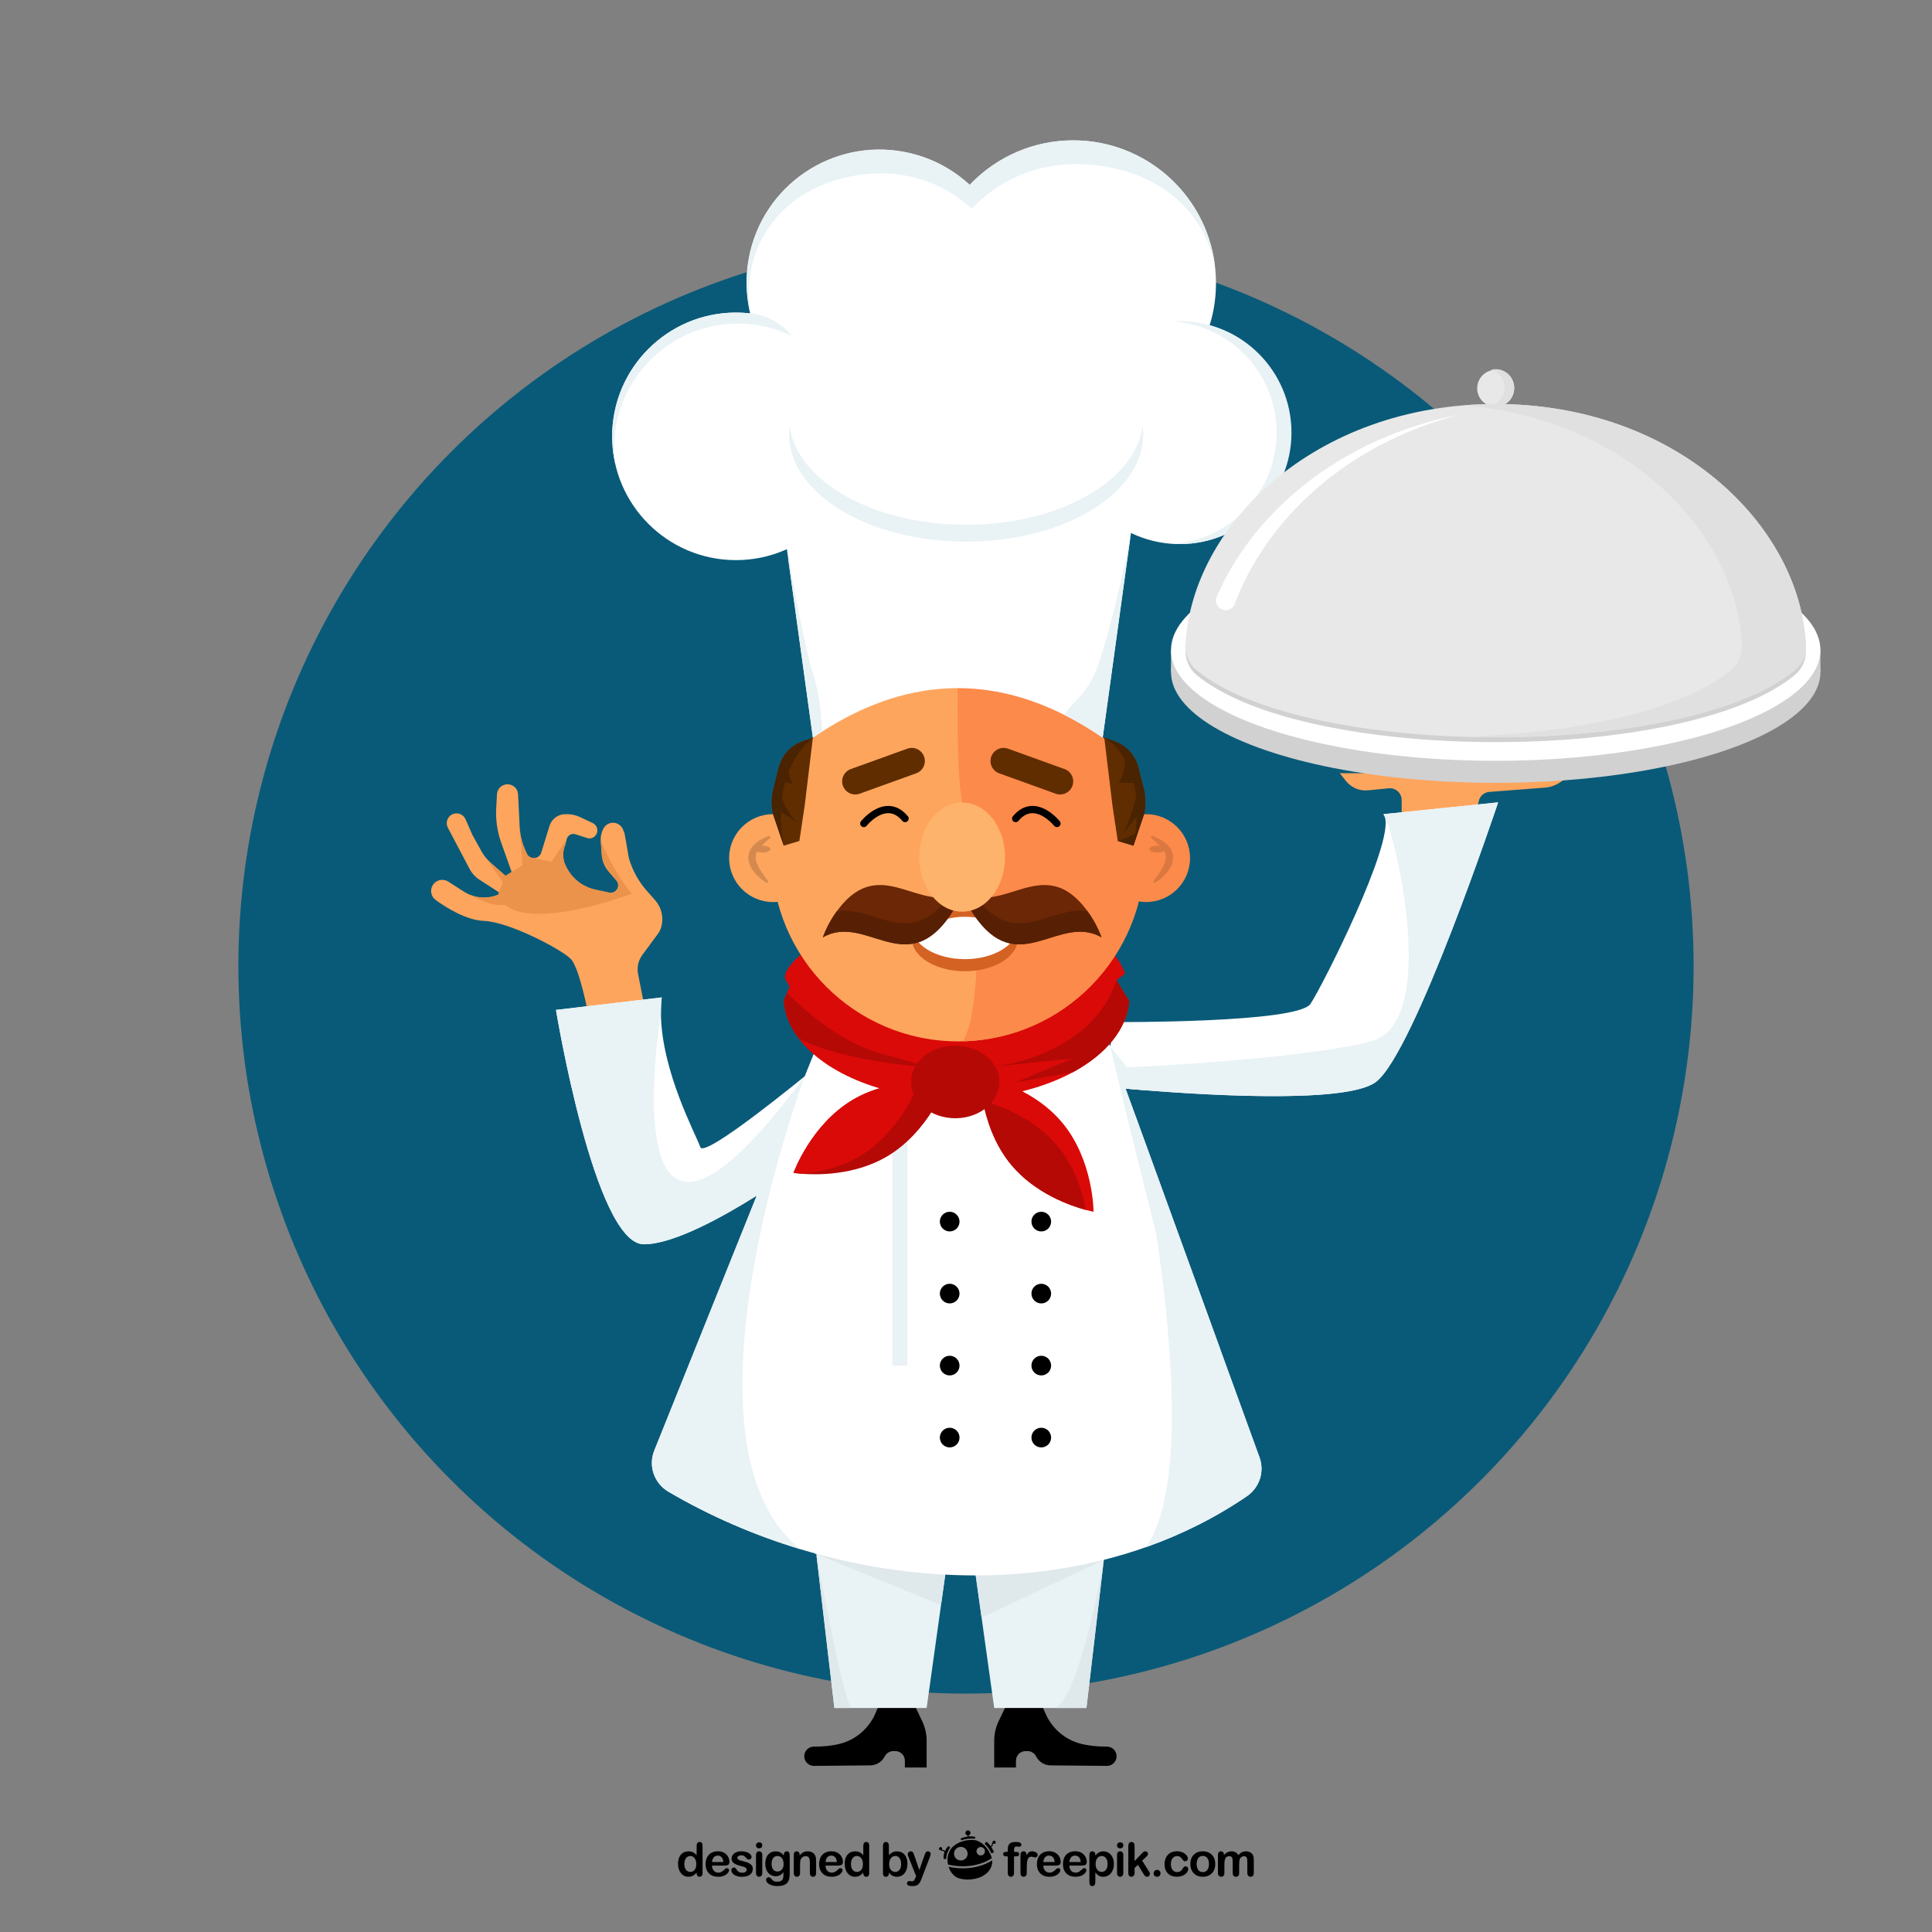 <?xml version="1.0" encoding="utf-8"?>
<!-- Generator: Adobe Illustrator 27.5.0, SVG Export Plug-In . SVG Version: 6.00 Build 0)  -->
<svg version="1.1" xmlns="http://www.w3.org/2000/svg" xmlns:xlink="http://www.w3.org/1999/xlink" x="0px" y="0px"
	 viewBox="0 0 800 800" style="enable-background:new 0 0 800 800;" xml:space="preserve">
<rect x="0" y="0" width="800" height="800" fill="#808080" stroke="none"/>
<g id="Background">
	<g>
		<g>
			<path d="M288.462,775.651v-0.258c-0.349,0.398-0.692,0.725-1.031,0.973c-0.338,0.252-0.706,0.441-1.102,0.57
				c-0.396,0.133-0.827,0.195-1.296,0.195c-0.621,0-1.196-0.131-1.725-0.392c-0.528-0.264-0.986-0.639-1.372-1.127
				c-0.387-0.486-0.68-1.059-0.879-1.719c-0.199-0.658-0.299-1.371-0.299-2.137c0-1.621,0.396-2.885,1.188-3.791
				c0.791-0.904,1.833-1.357,3.125-1.357c0.747,0,1.377,0.129,1.89,0.385c0.513,0.256,1.013,0.652,1.501,1.182v-3.826
				c0-0.533,0.105-0.934,0.318-1.207c0.211-0.271,0.514-0.408,0.907-0.408c0.393,0,0.694,0.125,0.907,0.375
				c0.212,0.252,0.318,0.619,0.318,1.107v11.436c0,0.494-0.113,0.863-0.342,1.111c-0.228,0.246-0.522,0.369-0.883,0.369
				c-0.354,0-0.647-0.127-0.879-0.383C288.578,776.491,288.462,776.126,288.462,775.651z M283.362,771.843
				c0,0.703,0.109,1.301,0.328,1.795c0.219,0.494,0.518,0.865,0.897,1.115c0.38,0.25,0.795,0.377,1.244,0.377
				c0.456,0,0.872-0.119,1.25-0.357c0.376-0.236,0.677-0.602,0.902-1.092c0.225-0.49,0.337-1.106,0.337-1.838
				c0-0.691-0.112-1.285-0.337-1.783c-0.225-0.496-0.528-0.875-0.912-1.139c-0.383-0.262-0.803-0.393-1.258-0.393
				c-0.475,0-0.899,0.135-1.273,0.402c-0.374,0.269-0.663,0.654-0.869,1.158C283.464,770.593,283.362,771.177,283.362,771.843z"/>
			<path d="M299.896,772.499h-5.071c0.006,0.588,0.124,1.107,0.356,1.557c0.23,0.449,0.538,0.789,0.921,1.016
				c0.383,0.229,0.806,0.342,1.268,0.342c0.31,0,0.593-0.035,0.85-0.107c0.257-0.074,0.505-0.188,0.746-0.344
				c0.241-0.154,0.462-0.32,0.665-0.498c0.202-0.178,0.464-0.42,0.788-0.723c0.133-0.113,0.323-0.172,0.571-0.172
				c0.266,0,0.48,0.074,0.645,0.221c0.165,0.147,0.248,0.35,0.248,0.617c0,0.234-0.093,0.506-0.275,0.82
				c-0.185,0.315-0.462,0.615-0.832,0.902c-0.372,0.289-0.836,0.527-1.397,0.717c-0.56,0.191-1.204,0.285-1.933,0.285
				c-1.665,0-2.96-0.475-3.884-1.424s-1.386-2.238-1.386-3.865c0-0.768,0.113-1.478,0.341-2.133
				c0.228-0.656,0.561-1.217,0.997-1.686c0.437-0.469,0.975-0.828,1.615-1.078c0.639-0.25,1.349-0.375,2.127-0.375
				c1.013,0,1.882,0.213,2.606,0.641c0.726,0.428,1.27,0.98,1.63,1.656c0.36,0.678,0.542,1.369,0.542,2.07
				c0,0.654-0.187,1.076-0.56,1.27C301.101,772.401,300.574,772.499,299.896,772.499z M294.825,771.026h4.702
				c-0.063-0.887-0.303-1.551-0.717-1.99c-0.415-0.441-0.96-0.66-1.638-0.66c-0.646,0-1.177,0.223-1.591,0.668
				C295.165,769.491,294.914,770.151,294.825,771.026z"/>
			<path d="M311.711,773.741c0,0.715-0.173,1.328-0.522,1.838c-0.348,0.51-0.862,0.896-1.544,1.16
				c-0.68,0.262-1.508,0.392-2.483,0.392c-0.931,0-1.728-0.142-2.393-0.428c-0.665-0.283-1.156-0.641-1.472-1.066
				c-0.317-0.43-0.475-0.857-0.475-1.289c0-0.285,0.101-0.527,0.304-0.73c0.202-0.201,0.459-0.303,0.77-0.303
				c0.272,0,0.48,0.066,0.626,0.199c0.146,0.133,0.286,0.32,0.418,0.559c0.266,0.465,0.585,0.807,0.956,1.037
				c0.37,0.227,0.875,0.342,1.515,0.342c0.519,0,0.945-0.117,1.277-0.348c0.332-0.232,0.498-0.496,0.498-0.793
				c0-0.457-0.172-0.787-0.518-0.996c-0.345-0.209-0.914-0.41-1.705-0.6c-0.893-0.221-1.619-0.455-2.18-0.699
				c-0.561-0.242-1.008-0.565-1.344-0.963c-0.336-0.398-0.503-0.891-0.503-1.473c0-0.518,0.155-1.01,0.465-1.473
				c0.311-0.461,0.768-0.83,1.374-1.105c0.603-0.275,1.333-0.414,2.188-0.414c0.671,0,1.275,0.07,1.809,0.211
				c0.536,0.137,0.983,0.326,1.34,0.561c0.358,0.232,0.63,0.492,0.816,0.777c0.187,0.285,0.28,0.563,0.28,0.836
				c0,0.297-0.1,0.541-0.298,0.733c-0.199,0.188-0.482,0.285-0.851,0.285c-0.266,0-0.492-0.076-0.679-0.231
				c-0.186-0.15-0.4-0.379-0.641-0.682c-0.196-0.254-0.426-0.457-0.693-0.609c-0.266-0.152-0.627-0.227-1.083-0.227
				c-0.469,0-0.857,0.098-1.168,0.299c-0.31,0.199-0.465,0.447-0.465,0.744c0,0.273,0.114,0.496,0.341,0.67
				c0.229,0.176,0.535,0.32,0.922,0.433c0.386,0.113,0.917,0.252,1.596,0.416c0.803,0.197,1.46,0.432,1.97,0.703
				c0.509,0.271,0.895,0.594,1.16,0.965C311.58,772.845,311.711,773.267,311.711,773.741z"/>
			<path d="M314.36,765.384c-0.361,0-0.669-0.111-0.926-0.332c-0.256-0.221-0.385-0.535-0.385-0.941
				c0-0.367,0.131-0.668,0.394-0.906s0.569-0.357,0.917-0.357c0.336,0,0.633,0.107,0.892,0.324c0.26,0.215,0.39,0.527,0.39,0.94
				c0,0.4-0.127,0.711-0.381,0.935C315.009,765.271,314.708,765.384,314.36,765.384z M315.643,768.062v7.494
				c0,0.519-0.124,0.912-0.371,1.178c-0.248,0.266-0.56,0.398-0.941,0.398c-0.38,0-0.689-0.135-0.926-0.408
				c-0.238-0.271-0.356-0.662-0.356-1.168v-7.418c0-0.512,0.118-0.898,0.356-1.158c0.237-0.26,0.546-0.391,0.926-0.391
				c0.38,0,0.693,0.131,0.941,0.391C315.519,767.239,315.643,767.601,315.643,768.062z"/>
			<path d="M327.001,768.489v7.531c0,0.861-0.093,1.604-0.277,2.225c-0.182,0.619-0.477,1.133-0.883,1.537
				c-0.405,0.404-0.936,0.707-1.59,0.902c-0.655,0.197-1.471,0.295-2.446,0.295c-0.893,0-1.691-0.125-2.394-0.375
				c-0.702-0.252-1.243-0.574-1.624-0.969c-0.379-0.396-0.57-0.803-0.57-1.221c0-0.316,0.108-0.576,0.324-0.773
				c0.215-0.201,0.475-0.301,0.778-0.301c0.38,0,0.712,0.168,0.998,0.504c0.139,0.17,0.283,0.344,0.432,0.518
				c0.149,0.176,0.314,0.324,0.494,0.447c0.181,0.123,0.397,0.215,0.65,0.275c0.253,0.059,0.545,0.09,0.874,0.09
				c0.671,0,1.192-0.094,1.563-0.281c0.371-0.186,0.63-0.447,0.779-0.783c0.149-0.334,0.236-0.693,0.261-1.078
				c0.025-0.383,0.044-0.998,0.057-1.848c-0.4,0.559-0.859,0.982-1.382,1.273c-0.522,0.291-1.145,0.438-1.866,0.438
				c-0.868,0-1.625-0.223-2.275-0.666c-0.648-0.443-1.147-1.063-1.495-1.861c-0.349-0.799-0.522-1.719-0.522-2.764
				c0-0.777,0.105-1.482,0.317-2.107c0.213-0.629,0.515-1.156,0.907-1.588c0.393-0.43,0.845-0.754,1.358-0.973
				c0.513-0.219,1.076-0.328,1.691-0.328c0.734,0,1.371,0.143,1.909,0.422c0.538,0.283,1.039,0.725,1.501,1.326v-0.352
				c0-0.449,0.11-0.797,0.332-1.045c0.222-0.246,0.507-0.371,0.855-0.371c0.5,0,0.832,0.164,0.997,0.49
				C326.918,767.405,327.001,767.876,327.001,768.489z M319.488,771.776c0,1.051,0.229,1.846,0.688,2.383
				c0.459,0.539,1.053,0.809,1.781,0.809c0.43,0,0.837-0.117,1.22-0.348c0.384-0.231,0.695-0.58,0.937-1.045
				c0.24-0.465,0.361-1.029,0.361-1.695c0-1.057-0.232-1.881-0.698-2.469c-0.466-0.588-1.078-0.883-1.838-0.883
				c-0.741,0-1.335,0.281-1.78,0.846C319.711,769.937,319.488,770.737,319.488,771.776z"/>
			<path d="M331.122,768.024v0.313c0.455-0.602,0.954-1.043,1.496-1.324c0.541-0.281,1.163-0.424,1.866-0.424
				c0.684,0,1.295,0.15,1.833,0.447c0.538,0.299,0.941,0.719,1.206,1.262c0.172,0.318,0.282,0.66,0.333,1.027
				c0.051,0.367,0.077,0.836,0.077,1.406v4.824c0,0.519-0.119,0.912-0.357,1.178c-0.237,0.266-0.546,0.398-0.926,0.398
				c-0.387,0-0.7-0.135-0.94-0.408c-0.241-0.271-0.361-0.662-0.361-1.168v-4.322c0-0.854-0.119-1.508-0.356-1.961
				c-0.238-0.451-0.711-0.68-1.42-0.68c-0.461,0-0.883,0.139-1.263,0.414c-0.38,0.275-0.659,0.654-0.836,1.135
				c-0.126,0.387-0.19,1.107-0.19,2.166v3.248c0,0.525-0.123,0.92-0.365,1.184c-0.244,0.262-0.559,0.392-0.945,0.392
				c-0.374,0-0.681-0.135-0.922-0.408c-0.24-0.271-0.361-0.662-0.361-1.168v-7.494c0-0.494,0.107-0.863,0.323-1.107
				c0.215-0.242,0.51-0.365,0.883-0.365c0.228,0,0.435,0.055,0.619,0.162c0.183,0.109,0.331,0.27,0.441,0.484
				C331.067,767.45,331.122,767.714,331.122,768.024z"/>
			<path d="M346.896,772.499h-5.071c0.007,0.588,0.124,1.107,0.356,1.557c0.231,0.449,0.538,0.789,0.921,1.016
				c0.382,0.229,0.805,0.342,1.267,0.342c0.311,0,0.594-0.035,0.851-0.107c0.255-0.074,0.504-0.188,0.746-0.344
				c0.24-0.154,0.461-0.32,0.665-0.498c0.202-0.178,0.464-0.42,0.788-0.723c0.133-0.113,0.323-0.172,0.57-0.172
				c0.266,0,0.481,0.074,0.646,0.221c0.165,0.147,0.247,0.35,0.247,0.617c0,0.234-0.091,0.506-0.275,0.82
				c-0.184,0.315-0.461,0.615-0.831,0.902c-0.371,0.289-0.835,0.527-1.396,0.717c-0.561,0.191-1.205,0.285-1.933,0.285
				c-1.665,0-2.96-0.475-3.885-1.424c-0.923-0.949-1.386-2.238-1.386-3.865c0-0.768,0.114-1.478,0.342-2.133
				c0.228-0.656,0.561-1.217,0.998-1.686c0.437-0.469,0.975-0.828,1.614-1.078c0.639-0.25,1.349-0.375,2.128-0.375
				c1.013,0,1.881,0.213,2.606,0.641c0.726,0.428,1.268,0.98,1.63,1.656c0.36,0.678,0.541,1.369,0.541,2.07
				c0,0.654-0.186,1.076-0.561,1.27C348.101,772.401,347.575,772.499,346.896,772.499z M341.825,771.026h4.701
				c-0.063-0.887-0.302-1.551-0.717-1.99c-0.415-0.441-0.961-0.66-1.638-0.66c-0.646,0-1.177,0.223-1.592,0.668
				C342.165,769.491,341.914,770.151,341.825,771.026z"/>
			<path d="M357.466,775.651v-0.258c-0.348,0.398-0.691,0.725-1.03,0.973c-0.339,0.252-0.706,0.441-1.102,0.57
				c-0.395,0.133-0.828,0.195-1.296,0.195c-0.622,0-1.196-0.131-1.724-0.392c-0.529-0.264-0.986-0.639-1.373-1.127
				c-0.387-0.486-0.679-1.059-0.878-1.719c-0.2-0.658-0.299-1.371-0.299-2.137c0-1.621,0.396-2.885,1.187-3.791
				c0.792-0.904,1.833-1.357,3.125-1.357c0.747,0,1.377,0.129,1.89,0.385c0.513,0.256,1.013,0.652,1.5,1.182v-3.826
				c0-0.533,0.107-0.934,0.319-1.207c0.211-0.271,0.515-0.408,0.907-0.408c0.392,0,0.694,0.125,0.907,0.375
				c0.212,0.252,0.318,0.619,0.318,1.107v11.436c0,0.494-0.114,0.863-0.342,1.111c-0.228,0.246-0.522,0.369-0.883,0.369
				c-0.354,0-0.647-0.127-0.879-0.383C357.582,776.491,357.466,776.126,357.466,775.651z M352.367,771.843
				c0,0.703,0.108,1.301,0.327,1.795c0.218,0.494,0.518,0.865,0.898,1.115c0.379,0.25,0.794,0.377,1.243,0.377
				c0.457,0,0.873-0.119,1.249-0.357c0.377-0.236,0.678-0.602,0.902-1.092c0.225-0.49,0.337-1.106,0.337-1.838
				c0-0.691-0.112-1.285-0.337-1.783c-0.224-0.496-0.528-0.875-0.912-1.139c-0.384-0.262-0.803-0.393-1.259-0.393
				c-0.474,0-0.899,0.135-1.273,0.402c-0.373,0.269-0.663,0.654-0.869,1.158C352.469,770.593,352.367,771.177,352.367,771.843z"/>
			<path d="M368.064,764.216v3.959c0.487-0.506,0.984-0.895,1.491-1.162c0.506-0.269,1.134-0.404,1.881-0.404
				c0.861,0,1.616,0.205,2.266,0.611c0.648,0.41,1.151,1.002,1.51,1.777c0.357,0.775,0.537,1.695,0.537,2.76
				c0,0.785-0.1,1.504-0.299,2.16c-0.2,0.656-0.49,1.225-0.869,1.705c-0.38,0.48-0.841,0.854-1.382,1.117
				c-0.542,0.262-1.139,0.392-1.79,0.392c-0.399,0-0.775-0.047-1.126-0.142c-0.352-0.094-0.651-0.219-0.898-0.375
				c-0.246-0.154-0.457-0.315-0.631-0.479c-0.174-0.164-0.404-0.412-0.689-0.742v0.258c0,0.486-0.117,0.855-0.352,1.107
				c-0.233,0.25-0.531,0.373-0.893,0.373c-0.367,0-0.66-0.123-0.878-0.373c-0.219-0.252-0.328-0.621-0.328-1.107v-11.322
				c0-0.525,0.106-0.924,0.317-1.191c0.212-0.269,0.509-0.404,0.889-0.404c0.399,0,0.706,0.129,0.921,0.385
				C367.956,763.376,368.064,763.739,368.064,764.216z M368.188,771.919c0,1.031,0.236,1.824,0.707,2.377
				c0.472,0.555,1.091,0.834,1.857,0.834c0.652,0,1.214-0.283,1.686-0.852c0.472-0.566,0.707-1.379,0.707-2.436
				c0-0.684-0.097-1.273-0.294-1.768c-0.197-0.494-0.475-0.875-0.836-1.144c-0.361-0.268-0.783-0.402-1.264-0.402
				c-0.494,0-0.934,0.135-1.32,0.402c-0.386,0.269-0.69,0.658-0.912,1.168C368.299,770.608,368.188,771.216,368.188,771.919z"/>
			<path d="M379.11,777.456l0.237-0.58l-3.191-8.035c-0.196-0.461-0.295-0.799-0.295-1.008c0-0.221,0.058-0.426,0.171-0.615
				c0.114-0.191,0.271-0.344,0.47-0.457c0.2-0.115,0.407-0.172,0.623-0.172c0.373,0,0.655,0.119,0.846,0.357
				c0.19,0.236,0.357,0.576,0.503,1.02l2.194,6.383l2.08-5.935c0.164-0.48,0.313-0.857,0.446-1.131
				c0.133-0.272,0.273-0.455,0.422-0.549c0.148-0.096,0.359-0.144,0.632-0.144c0.197,0,0.385,0.053,0.565,0.158
				c0.18,0.104,0.319,0.244,0.417,0.422c0.098,0.178,0.148,0.363,0.148,0.561c-0.026,0.119-0.066,0.291-0.124,0.514
				c-0.058,0.221-0.127,0.447-0.208,0.674l-3.381,8.852c-0.292,0.779-0.577,1.389-0.855,1.832c-0.279,0.443-0.647,0.785-1.107,1.021
				c-0.46,0.238-1.078,0.357-1.857,0.357c-0.759,0-1.33-0.082-1.708-0.246c-0.381-0.166-0.57-0.467-0.57-0.904
				c0-0.297,0.089-0.527,0.271-0.688c0.18-0.162,0.448-0.244,0.801-0.244c0.14,0,0.276,0.019,0.409,0.059
				c0.165,0.037,0.307,0.057,0.427,0.057c0.297,0,0.532-0.043,0.704-0.133c0.17-0.088,0.324-0.242,0.46-0.461
				C378.776,778.202,378.933,777.88,379.11,777.456z"/>
		</g>
		<g>
			<path d="M416.673,766.813h0.619v-0.777c0-0.814,0.1-1.457,0.307-1.938c0.203-0.478,0.555-0.826,1.047-1.045
				c0.49-0.217,1.162-0.326,2.016-0.326c1.52,0,2.273,0.367,2.273,1.113c0,0.238-0.08,0.445-0.24,0.615
				c-0.154,0.17-0.344,0.256-0.559,0.256c-0.1,0-0.277-0.018-0.527-0.059c-0.236-0.033-0.451-0.057-0.623-0.057
				c-0.467,0-0.766,0.141-0.904,0.416c-0.127,0.275-0.195,0.668-0.195,1.184v0.617h0.633c0.99,0,1.48,0.297,1.48,0.897
				c0,0.418-0.127,0.689-0.393,0.805c-0.262,0.113-0.623,0.17-1.088,0.17h-0.633v6.871c0,0.512-0.121,0.9-0.369,1.168
				c-0.242,0.273-0.555,0.406-0.943,0.406c-0.367,0-0.67-0.133-0.918-0.406c-0.244-0.267-0.363-0.656-0.363-1.168v-6.871h-0.715
				c-0.389,0-0.682-0.084-0.892-0.262c-0.209-0.17-0.315-0.398-0.315-0.678C415.37,767.122,415.804,766.813,416.673,766.813"/>
			<path d="M425.163,773.388v2.168c0,0.523-0.133,0.92-0.375,1.18c-0.246,0.266-0.559,0.394-0.938,0.394
				c-0.381,0-0.688-0.131-0.926-0.4c-0.236-0.264-0.361-0.656-0.361-1.174v-7.223c0-1.166,0.42-1.748,1.262-1.748
				c0.434,0,0.742,0.135,0.934,0.408c0.189,0.273,0.295,0.674,0.316,1.207c0.309-0.533,0.625-0.934,0.949-1.207
				c0.332-0.273,0.762-0.408,1.309-0.408c0.549,0,1.072,0.135,1.586,0.408c0.516,0.273,0.772,0.637,0.772,1.084
				c0,0.315-0.111,0.58-0.326,0.781c-0.221,0.209-0.455,0.313-0.707,0.313c-0.1,0-0.33-0.063-0.691-0.18
				c-0.365-0.113-0.689-0.174-0.963-0.174c-0.381,0-0.693,0.104-0.932,0.299c-0.242,0.205-0.432,0.496-0.565,0.887
				c-0.129,0.395-0.219,0.865-0.273,1.404C425.185,771.948,425.163,772.61,425.163,773.388"/>
			<path d="M437.083,772.495h-5.074c0.01,0.588,0.125,1.111,0.355,1.559c0.234,0.447,0.539,0.787,0.924,1.018
				c0.385,0.227,0.805,0.34,1.27,0.34c0.311,0,0.592-0.033,0.85-0.111c0.254-0.07,0.504-0.185,0.744-0.342
				c0.242-0.152,0.461-0.318,0.664-0.5c0.203-0.174,0.467-0.416,0.791-0.719c0.135-0.113,0.324-0.174,0.568-0.174
				c0.268,0,0.481,0.074,0.648,0.223c0.166,0.146,0.244,0.35,0.244,0.617c0,0.234-0.09,0.508-0.268,0.818
				c-0.188,0.318-0.463,0.617-0.836,0.906c-0.375,0.285-0.84,0.527-1.398,0.715c-0.559,0.189-1.205,0.285-1.932,0.285
				c-1.67,0-2.963-0.473-3.887-1.422c-0.924-0.951-1.391-2.242-1.391-3.867c0-0.768,0.117-1.479,0.348-2.135
				c0.225-0.658,0.557-1.217,0.998-1.688c0.436-0.471,0.971-0.828,1.613-1.078c0.637-0.25,1.346-0.375,2.127-0.375
				c1.012,0,1.881,0.215,2.607,0.646c0.723,0.422,1.273,0.977,1.629,1.654c0.361,0.68,0.541,1.367,0.541,2.074
				c0,0.648-0.188,1.07-0.561,1.266C438.286,772.399,437.761,772.495,437.083,772.495 M432.009,771.021h4.701
				c-0.063-0.885-0.297-1.549-0.713-1.986c-0.418-0.441-0.959-0.66-1.641-0.66c-0.646,0-1.178,0.221-1.592,0.67
				C432.351,769.489,432.097,770.148,432.009,771.021"/>
			<path d="M447.87,772.495h-5.072c0.006,0.588,0.125,1.111,0.354,1.559c0.232,0.447,0.539,0.787,0.922,1.018
				c0.383,0.227,0.805,0.34,1.272,0.34c0.307,0,0.592-0.033,0.844-0.111c0.26-0.07,0.506-0.185,0.75-0.342
				c0.242-0.152,0.461-0.318,0.664-0.5c0.199-0.174,0.465-0.416,0.789-0.719c0.135-0.113,0.326-0.174,0.568-0.174
				c0.267,0,0.482,0.074,0.65,0.223c0.164,0.146,0.24,0.35,0.24,0.617c0,0.234-0.088,0.508-0.273,0.818
				c-0.178,0.318-0.455,0.617-0.83,0.906c-0.371,0.285-0.84,0.527-1.397,0.715c-0.557,0.189-1.207,0.285-1.934,0.285
				c-1.668,0-2.959-0.473-3.887-1.422c-0.924-0.951-1.389-2.242-1.389-3.867c0-0.768,0.115-1.479,0.348-2.135
				c0.227-0.658,0.559-1.217,0.996-1.688c0.436-0.471,0.973-0.828,1.613-1.078c0.639-0.25,1.352-0.375,2.129-0.375
				c1.01,0,1.879,0.215,2.613,0.646c0.721,0.422,1.266,0.977,1.621,1.654c0.359,0.68,0.545,1.367,0.545,2.074
				c0,0.648-0.191,1.07-0.56,1.266C449.071,772.399,448.546,772.495,447.87,772.495 M442.798,771.021h4.701
				c-0.064-0.885-0.305-1.549-0.715-1.986c-0.422-0.441-0.963-0.66-1.643-0.66c-0.647,0-1.176,0.221-1.594,0.67
				C443.136,769.489,442.882,770.148,442.798,771.021"/>
			<path d="M453.55,768.044v0.311c0.486-0.602,0.994-1.043,1.525-1.324c0.518-0.285,1.117-0.428,1.781-0.428
				c0.795,0,1.535,0.209,2.207,0.617c0.672,0.414,1.199,1.016,1.59,1.807c0.389,0.795,0.586,1.73,0.586,2.814
				c0,0.795-0.113,1.531-0.336,2.201c-0.225,0.668-0.537,1.227-0.93,1.68c-0.393,0.449-0.855,0.801-1.389,1.045
				c-0.543,0.242-1.111,0.363-1.729,0.363c-0.738,0-1.363-0.148-1.865-0.447c-0.502-0.291-0.982-0.732-1.441-1.305v3.893
				c0,1.135-0.416,1.709-1.244,1.709c-0.49,0-0.809-0.146-0.971-0.44c-0.152-0.299-0.234-0.723-0.234-1.291v-11.193
				c0-0.494,0.107-0.859,0.32-1.108c0.215-0.238,0.512-0.363,0.885-0.363c0.369,0,0.666,0.125,0.896,0.373
				C453.436,767.212,453.55,767.569,453.55,768.044 M458.634,771.812c0-0.686-0.105-1.273-0.315-1.764
				c-0.209-0.492-0.498-0.867-0.865-1.127c-0.367-0.264-0.783-0.396-1.232-0.396c-0.715,0-1.318,0.283-1.809,0.844
				c-0.492,0.566-0.74,1.394-0.74,2.492c0,1.027,0.244,1.834,0.736,2.406c0.486,0.574,1.086,0.859,1.813,0.859
				c0.428,0,0.83-0.127,1.197-0.373c0.371-0.252,0.664-0.627,0.883-1.127C458.522,773.124,458.634,772.519,458.634,771.812"/>
			<path d="M463.851,765.378c-0.363,0-0.67-0.115-0.924-0.336c-0.26-0.223-0.387-0.531-0.387-0.936c0-0.369,0.131-0.67,0.396-0.91
				c0.262-0.234,0.566-0.355,0.914-0.355c0.34,0,0.635,0.105,0.893,0.318c0.26,0.219,0.391,0.535,0.391,0.947
				c0,0.398-0.127,0.711-0.377,0.936C464.503,765.263,464.202,765.378,463.851,765.378 M465.134,768.056v7.502
				c0,0.516-0.123,0.908-0.369,1.172c-0.25,0.27-0.56,0.4-0.941,0.4c-0.381,0-0.685-0.133-0.928-0.406
				c-0.234-0.275-0.355-0.664-0.355-1.166v-7.428c0-0.51,0.121-0.894,0.355-1.154c0.242-0.264,0.547-0.391,0.928-0.391
				c0.381,0,0.691,0.127,0.941,0.391C465.011,767.235,465.134,767.599,465.134,768.056"/>
			<path d="M473.493,775.946l-2.283-3.766l-1.408,1.328v2.066c0,0.498-0.133,0.881-0.397,1.148
				c-0.258,0.273-0.566,0.406-0.906,0.406c-0.398,0-0.715-0.131-0.941-0.4c-0.227-0.264-0.344-0.656-0.344-1.174v-11.063
				c0-0.574,0.115-1.012,0.332-1.315c0.223-0.305,0.545-0.451,0.953-0.451c0.398,0,0.713,0.137,0.949,0.41
				c0.234,0.271,0.354,0.674,0.354,1.203v6.293l2.916-3.063c0.361-0.377,0.633-0.641,0.826-0.779c0.19-0.139,0.42-0.207,0.69-0.207
				c0.326,0,0.594,0.103,0.816,0.309c0.211,0.205,0.32,0.465,0.32,0.773c0,0.379-0.353,0.889-1.055,1.521l-1.377,1.262l2.658,4.184
				c0.193,0.313,0.34,0.543,0.424,0.705c0.084,0.16,0.131,0.32,0.131,0.463c0,0.412-0.115,0.734-0.342,0.975
				c-0.225,0.236-0.523,0.353-0.885,0.353c-0.316,0-0.564-0.08-0.734-0.256C474.02,776.702,473.784,776.392,473.493,775.946"/>
			<path d="M479.13,777.13c-0.393,0-0.728-0.125-1.014-0.381c-0.285-0.248-0.43-0.605-0.43-1.064c0-0.385,0.139-0.719,0.41-0.994
				c0.275-0.279,0.607-0.42,1.008-0.42c0.398,0,0.736,0.141,1.023,0.412c0.279,0.275,0.422,0.613,0.422,1.002
				c0,0.453-0.143,0.809-0.422,1.061C479.841,777.005,479.509,777.13,479.13,777.13"/>
			<path d="M492.028,773.921c0,0.32-0.098,0.668-0.291,1.033c-0.191,0.371-0.488,0.719-0.887,1.051
				c-0.395,0.332-0.891,0.602-1.494,0.803c-0.602,0.203-1.281,0.307-2.031,0.307c-1.605,0-2.857-0.469-3.758-1.4
				c-0.895-0.936-1.346-2.19-1.346-3.76c0-1.068,0.205-2.006,0.619-2.824c0.408-0.814,1.004-1.447,1.781-1.894
				c0.779-0.447,1.717-0.67,2.795-0.67c0.674,0,1.287,0.098,1.852,0.295c0.561,0.195,1.033,0.451,1.426,0.76
				c0.387,0.314,0.686,0.643,0.889,0.992c0.207,0.352,0.309,0.68,0.309,0.986c0,0.309-0.113,0.572-0.344,0.787
				c-0.234,0.215-0.516,0.324-0.838,0.324c-0.219,0-0.398-0.057-0.541-0.166c-0.145-0.111-0.305-0.289-0.478-0.541
				c-0.318-0.479-0.647-0.842-0.996-1.08c-0.344-0.242-0.781-0.361-1.314-0.361c-0.762,0-1.383,0.297-1.853,0.896
				c-0.467,0.596-0.703,1.42-0.703,2.455c0,0.488,0.063,0.939,0.184,1.348c0.117,0.406,0.291,0.756,0.52,1.043
				c0.23,0.287,0.504,0.506,0.826,0.654c0.324,0.154,0.682,0.227,1.065,0.227c0.521,0,0.967-0.121,1.336-0.361
				c0.377-0.24,0.703-0.607,0.986-1.102c0.158-0.291,0.328-0.518,0.51-0.684c0.182-0.164,0.408-0.25,0.676-0.25
				c0.316,0,0.58,0.123,0.785,0.363C491.921,773.392,492.028,773.649,492.028,773.921"/>
			<path d="M503.218,771.86c0,0.769-0.121,1.484-0.355,2.139c-0.246,0.652-0.592,1.213-1.049,1.678
				c-0.455,0.469-1.002,0.828-1.633,1.08c-0.639,0.248-1.35,0.375-2.139,0.375c-0.785,0-1.492-0.127-2.121-0.383
				c-0.623-0.248-1.17-0.613-1.625-1.082c-0.461-0.477-0.809-1.033-1.053-1.676c-0.229-0.645-0.35-1.356-0.35-2.131
				c0-0.787,0.123-1.506,0.357-2.158c0.242-0.654,0.59-1.213,1.039-1.674c0.451-0.461,0.994-0.816,1.631-1.07
				c0.645-0.248,1.35-0.373,2.121-0.373c0.785,0,1.498,0.125,2.139,0.381c0.639,0.252,1.184,0.615,1.645,1.08
				c0.457,0.475,0.803,1.029,1.039,1.672C503.099,770.368,503.218,771.077,503.218,771.86 M500.614,771.86
				c0-1.059-0.234-1.881-0.697-2.469c-0.463-0.596-1.09-0.889-1.875-0.889c-0.508,0-0.955,0.133-1.342,0.395
				c-0.387,0.262-0.682,0.648-0.891,1.164c-0.209,0.514-0.315,1.113-0.315,1.799c0,0.678,0.102,1.268,0.309,1.773
				c0.209,0.51,0.502,0.896,0.887,1.166c0.385,0.266,0.834,0.404,1.352,0.404c0.785,0,1.412-0.297,1.875-0.893
				C500.38,773.722,500.614,772.901,500.614,771.86"/>
			<path d="M513.11,772.05v3.447c0,0.547-0.121,0.951-0.369,1.227c-0.25,0.273-0.572,0.408-0.979,0.408
				c-0.393,0-0.713-0.135-0.951-0.408c-0.246-0.275-0.371-0.68-0.371-1.227v-4.131c0-0.654-0.022-1.162-0.064-1.525
				c-0.045-0.354-0.168-0.654-0.361-0.883c-0.197-0.234-0.51-0.352-0.932-0.352c-0.85,0-1.406,0.291-1.676,0.881
				c-0.268,0.576-0.406,1.414-0.406,2.508v3.502c0,0.537-0.123,0.945-0.361,1.223c-0.25,0.273-0.568,0.412-0.965,0.412
				c-0.396,0-0.717-0.139-0.967-0.412c-0.252-0.277-0.377-0.686-0.377-1.223v-7.42c0-0.488,0.111-0.859,0.336-1.111
				c0.228-0.256,0.525-0.381,0.889-0.381c0.357,0,0.652,0.123,0.892,0.355c0.236,0.238,0.354,0.566,0.354,0.984v0.244
				c0.453-0.535,0.935-0.932,1.445-1.18c0.516-0.26,1.082-0.387,1.713-0.387c0.65,0,1.211,0.131,1.678,0.391
				c0.469,0.26,0.854,0.654,1.16,1.176c0.439-0.527,0.908-0.922,1.41-1.18c0.5-0.258,1.053-0.387,1.662-0.387
				c0.705,0,1.32,0.143,1.834,0.42c0.51,0.277,0.893,0.68,1.146,1.195c0.221,0.473,0.33,1.209,0.33,2.217v5.063
				c0,0.547-0.121,0.951-0.367,1.227c-0.246,0.273-0.574,0.408-0.978,0.408c-0.395,0-0.715-0.139-0.965-0.412
				c-0.25-0.277-0.377-0.686-0.377-1.223v-4.361c0-0.559-0.023-1.004-0.068-1.338c-0.047-0.338-0.178-0.621-0.383-0.848
				c-0.213-0.227-0.531-0.344-0.953-0.344c-0.342,0-0.666,0.108-0.975,0.309c-0.307,0.197-0.547,0.477-0.721,0.813
				C513.208,770.165,513.11,770.94,513.11,772.05"/>
		</g>
		<g>
			<path d="M392.405,771.231c-0.002-0.004-0.002-0.01-0.002-0.017C392.403,771.222,392.403,771.227,392.405,771.231z"/>
			<path d="M392.536,772.062c0.002,0,0.002,0,0.003,0c-0.05-0.236-0.088-0.471-0.119-0.703
				C392.451,771.593,392.489,771.827,392.536,772.062z"/>
			<path d="M393.395,774.468c-0.006-0.01-0.011-0.021-0.017-0.033C393.384,774.446,393.389,774.458,393.395,774.468z"/>
			<path d="M393.313,774.308c-0.022-0.045-0.044-0.09-0.065-0.135C393.269,774.22,393.29,774.263,393.313,774.308z"/>
			<path d="M392.777,772.987c0.127,0.4,0.28,0.789,0.457,1.158c-0.18-0.377-0.33-0.766-0.454-1.158
				C392.78,772.987,392.778,772.987,392.777,772.987z"/>
			<path d="M402.443,761.296c0.5,0,0.871,0.039,1.294,0.111l0.121-0.764c0,0-1.171-0.359-2.711-0.234l-0.121-0.414
				c0.478-0.102,0.838-0.527,0.838-1.035c0-0.582-0.474-1.053-1.057-1.053c-0.583,0-1.056,0.471-1.056,1.053
				c0,0.508,0.358,0.934,0.836,1.035l0.134,0.463c-1.634,0.225-2.935,0.861-2.935,0.861l0.23,0.705
				c0.989-0.328,1.846-0.529,2.624-0.613C401.402,761.331,401.976,761.296,402.443,761.296z"/>
			<path d="M393.375,765.153l0.006-0.008c0.039-0.049,0.076-0.096,0.113-0.143l-0.313-0.225l-0.488-0.357
				c-0.027,0.039-0.795,0.744-1.401,2.049c-0.025-0.041-0.056-0.082-0.09-0.119c-0.182-0.199-0.435-0.301-0.758-0.295
				c-0.004,0-0.009,0-0.015,0c-0.2,0-0.337-0.066-0.427-0.147c0.089-0.113,0.143-0.256,0.143-0.414c0-0.367-0.3-0.668-0.669-0.668
				c-0.369,0-0.669,0.301-0.669,0.668c0,0.371,0.3,0.67,0.669,0.67c0.058,0,0.113-0.01,0.167-0.021
				c0.164,0.183,0.425,0.342,0.808,0.334c0.197-0.002,0.341,0.049,0.438,0.156c0.111,0.121,0.148,0.295,0.16,0.428
				c-0.001,0.002-0.001,0.004-0.003,0.004c-0.436,1.189-0.311,2.67-0.311,2.67l1.057,0.043c0.022-0.539,0.099-1.482,0.372-2.23
				C392.689,766.099,393.348,765.192,393.375,765.153z"/>
			<path d="M411.642,762.179c-0.367,0-0.668,0.299-0.668,0.67c0,0.057,0.008,0.111,0.023,0.164c-0.184,0.166-0.344,0.428-0.338,0.81
				c0.004,0.197-0.047,0.34-0.154,0.438c-0.084,0.074-0.191,0.115-0.295,0.141c-0.787-1.104-1.756-1.775-1.756-1.775l-0.76,0.813
				c0.574,0.522,1.16,1.176,1.729,1.99c0.395,0.565,0.799,1.291,1.137,2.016l1.023-0.486c0,0-0.467-1.156-1.125-2.191
				c0.113-0.041,0.228-0.104,0.33-0.193c0.201-0.18,0.299-0.435,0.293-0.758c-0.002-0.207,0.066-0.348,0.148-0.441
				c0.115,0.088,0.258,0.143,0.412,0.143c0.371,0,0.67-0.299,0.67-0.668C412.311,762.477,412.013,762.179,411.642,762.179z"/>
			<path d="M408.985,771.382c-1.41,0.686-3.729,1.594-6.782,2.02c-1.197,0.166-2.359,0.227-3.428,0.227
				c-1.391,0-2.62-0.104-3.563-0.223c-1.076-0.135-1.918-0.301-2.432-0.418c0.124,0.393,0.273,0.781,0.454,1.158
				c0.003,0.01,0.008,0.021,0.013,0.027c0.021,0.045,0.043,0.09,0.065,0.135c0.022,0.043,0.043,0.086,0.065,0.127
				c0.006,0.012,0.011,0.023,0.017,0.033c0.303,0.57,0.667,1.094,1.081,1.549c1.44,1.574,2.907,1.824,2.921,1.826l0.023,0.002
				l0.022,0.008c0.013,0.006,1.314,0.426,3.292,0.426c1.946,0,3.855-0.393,5.673-1.168c1.348-0.69,2.623-1.736,3.254-2.67
				c0.488-0.723,0.842-1.492,1.051-2.293c0.111-0.426,0.199-1.108,0.146-1.826C410.46,770.589,409.833,770.968,408.985,771.382z"/>
			<path d="M393.828,765.487c-0.041,0.061-0.652,0.926-1.135,2.254c-0.362,0.994-0.346,2.443-0.346,2.459v0.004
				c0,0.34,0.019,0.676,0.057,1.01c0,0.008,0,0.014,0.002,0.017c0.004,0.043,0.011,0.084,0.015,0.127
				c0.03,0.232,0.069,0.467,0.119,0.703c0.7,0.178,4.878,1.152,9.549,0.502c2.927-0.408,5.149-1.273,6.499-1.928
				c1.121-0.543,1.842-1.035,2.119-1.238c-0.277-1.027-1.041-2.641-1.742-3.647c-2.006-2.865-4.168-3.6-5.277-3.783
				c-0.425-0.068-0.763-0.109-1.243-0.109c-0.447,0-1.002,0.037-1.744,0.115c-0.743,0.076-1.572,0.272-2.532,0.596
				c-1.348,0.451-2.567,1.158-3.527,2.047l-0.033,0.031C394.466,764.778,394.169,765.054,393.828,765.487z M406.097,764.821
				c0.961,0,1.744,0.781,1.744,1.742c0,0.963-0.783,1.744-1.744,1.744c-0.961,0-1.742-0.781-1.742-1.744
				C404.354,765.602,405.136,764.821,406.097,764.821z M397.855,764.751c1.557,0,2.817,1.262,2.817,2.818
				c0,1.555-1.26,2.815-2.817,2.815c-1.555,0-2.816-1.26-2.816-2.815C395.04,766.013,396.301,764.751,397.855,764.751z"/>
		</g>
	</g>
	<circle style="fill:#095A78;" cx="400" cy="400" r="301.29"/>
</g>
<g id="Objects">
	<g>
		<path style="fill:#FEA55D;" d="M554.772,320.174l2.598,3.251c2.184,2.733,5.603,4.175,9.085,3.832l8.571-0.844
			c2.878-0.283,5.372,1.978,5.372,4.869v11.595c0,0,25.575-1.582,29.29-5.751c1.61-1.807,2.325-3.715,2.618-5.297
			c0.398-2.15,2.212-3.746,4.392-3.915l23.141-1.789c2.057-0.159,4.041-0.826,5.776-1.942l6.233-4.01H554.772z"/>
		<g>
			<path style="fill:#FEA55D;" d="M273.863,383.66c-0.29,1.12-0.8,2.17-1.49,3.1l-6.38,8.64c-1.68,2.27-2.32,5.14-1.78,7.91
				l2.4,12.22l-23.08,4.14c0,0-3.55-18.68-7.1-22.5c-3.55-3.83-25.44-15.45-36.09-15.85c-7.23-0.28-15.41-5.38-19.92-8.63
				c-1.98-1.43-2.51-4.16-1.2-6.22c0.88-1.38,2.38-2.14,3.9-2.14c0.85,0,1.7,0.23,2.47,0.72l6.6,4.21c0.67,0.43,1.36,0.79,2.07,1.1
				c0,0,0.03,0.02,0.09,0.05c3.73,1.61,8,1.68,11.84,0.12c0.29-0.12,0.44-0.39,0.44-0.65c0-0.1-0.02-0.21-0.07-0.3
				c-0.05-0.12-0.14-0.22-0.26-0.3l-1.86-1.2l-5.9-3.81c-1.73-1.11-3.14-2.66-4.1-4.48l-8.98-17.04c-0.68-1.28-0.62-2.83,0.15-4.06
				c0.81-1.27,2.12-1.89,3.43-1.89c1.51,0,3.02,0.83,3.72,2.43l2.84,6.48l3.77,6.79c0.55,1,1.19,1.95,1.92,2.82l0.01,0.01
				c0.63,0.76,1.32,1.46,2.06,2.11l5.92,5.17c0.56,0.49,1.4,0.52,1.99,0.06c0.39-0.3,0.61-0.76,0.61-1.24c0-0.14-0.02-0.27-0.05-0.4
				c-0.01-0.04-0.02-0.09-0.04-0.13l-4.27-12.02c-1.62-4.54-2.31-9.35-2.05-14.16l0.32-5.84c0.1-1.8,1.31-3.36,3.03-3.92
				c0.45-0.14,0.9-0.21,1.34-0.21c2.25,0,4.24,1.76,4.36,4.16l0.67,13.69c0.03,0.59,0.08,1.18,0.15,1.76l0.01,0.01
				c0.3,2.61,1,5.16,2.09,7.56l0.68,1.51c0.49,1.08,1.56,1.8,2.74,1.87c0.06,0.01,0.13,0.01,0.19,0.01c0.7,0,1.37-0.23,1.9-0.63
				c0.54-0.4,0.96-0.96,1.16-1.63l3.43-11.08c0.89-2.89,3.56-4.85,6.57-4.85h0.65c1.88,0,3.74,0.41,5.44,1.21l5.23,2.47
				c1.47,0.69,2.23,2.34,1.81,3.91c-0.4,1.47-1.74,2.47-3.23,2.47c-0.12,0-0.25-0.01-0.37-0.02l-5.4-1.73
				c-1.53-0.49-3.16,0.4-3.57,1.96l-0.65,2.51c-1.11,2.61-1.1,5.55,0.01,8.15c0.84,1.97,2.02,3.74,3.46,5.25
				c0.24,0.26,0.49,0.5,0.75,0.74c0.25,0.24,0.52,0.48,0.79,0.7c2.16,1.78,4.72,3.04,7.53,3.64l5.7,1.22
				c1.17,0.25,2.38-0.21,3.1-1.16c0.41-0.55,0.62-1.21,0.62-1.86c0-0.71-0.25-1.42-0.74-1.99l-3.24-3.78
				c-1.66-1.94-2.65-4.36-2.83-6.9l-0.41-5.69c-0.13-1.84,0.28-3.68,1.19-5.28c0.4-0.7,0.96-1.27,1.63-1.66
				c0.67-0.4,1.45-0.61,2.25-0.61c0.91,0,1.78,0.28,2.5,0.77c0.72,0.48,1.3,1.18,1.64,2.03l0.65,1.63l1.78,10.21l0.12,0.41
				c1.48,4.9,4,9.41,7.4,13.24l3.35,3.78C273.903,375.73,274.883,379.82,273.863,383.66z"/>
			<g>
				<path style="fill:#EB924B;" d="M261.673,370.021c0,0-48.66,18.54-55.48,0.51c0.29-0.12,0.44-0.39,0.44-0.65
					c0-0.1-0.02-0.21-0.07-0.3l2.72-6.97l2.55-1.58l9.22-5.71l12.98,2.74c0.84,1.97,2.02,3.74,3.46,5.25
					c0.24,0.26,0.49,0.5,0.75,0.74c0.25,0.24,0.52,0.48,0.79,0.7c2.16,1.78,4.72,3.04,7.53,3.64l5.7,1.22
					c1.17,0.25,2.38-0.21,3.1-1.16c0.41-0.55,0.62-1.21,0.62-1.86c0-0.71-0.25-1.42-0.74-1.99l-3.24-3.78
					c-1.66-1.94-2.65-4.36-2.83-6.9l-0.41-5.69C248.763,348.23,254.343,361.801,261.673,370.021z"/>
				<path style="fill:#EB924B;" d="M209.073,374.621c-5.13,1.14-13.77-3.67-14.72-4.21c3.73,1.61,8,1.68,11.84,0.12
					c0.29-0.12,0.44-0.39,0.44-0.65c0-0.1-0.02-0.21-0.07-0.3c-0.05-0.12-0.14-0.22-0.26-0.3l0.57-0.495l6.3-0.705
					C213.173,368.081,214.503,373.41,209.073,374.621z"/>
				<path style="fill:#EB924B;" d="M211.273,362.671l-1.1,5.41l-8.87-12.75c0.63,0.76,1.32,1.46,2.06,2.11l5.92,5.17
					C209.843,363.1,210.683,363.13,211.273,362.671z"/>
				<path style="fill:#EB924B;" d="M221.673,356.91l-5.32,1.32l-1.01-13.87l0.01,0.01c0.3,2.61,1,5.16,2.09,7.56l0.68,1.51
					c0.49,1.08,1.56,1.8,2.74,1.87L221.673,356.91z"/>
				<path style="fill:#EB924B;" d="M236.123,361.69v0.01l-8.7-3.47l7.25-10.83l-0.65,2.51c-1.11,2.61-1.1,5.55,0.01,8.15
					C234.583,359.361,235.293,360.581,236.123,361.69z"/>
			</g>
		</g>
		<g>
			<path d="M333.023,727.223L333.023,727.223c0,2.221,1.811,4.016,4.032,3.995l23.312-0.214c2.37-0.022,4.555-1.285,5.756-3.328
				l0.368-0.626c0.713-1.213,2.015-1.958,3.423-1.958h0.805c2.193,0,3.97,1.777,3.97,3.97v2.817h9.012v-11.09
				c0-2.783-0.621-5.531-1.819-8.043l-4.316-9.054l-13.378,1.775l-1.576,3.751c-2.647,6.302-8.044,11.081-14.659,12.804
				c-3.454,0.9-7.114,1.227-10.897,1.208C334.834,723.221,333.023,725.003,333.023,727.223z"/>
			<path style="fill:#E9F2F5;" d="M393.253,638.901l-0.31,2.24l-3.15,22.49l-6.09,43.61h-38.2l-7.47-63.68
				c-0.01-0.03-0.01-0.04-0.01-0.04l-0.05-0.47l-1.01-8.59L393.253,638.901z"/>
			<path d="M462.36,727.223L462.36,727.223c0,2.221-1.811,4.016-4.032,3.995l-23.312-0.214c-2.37-0.022-4.555-1.285-5.756-3.328
				l-0.368-0.626c-0.713-1.213-2.015-1.958-3.423-1.958h-0.805c-2.193,0-3.97,1.777-3.97,3.97v2.817h-9.012v-11.09
				c0-2.783,0.621-5.531,1.819-8.043l4.316-9.054l13.378,1.775l1.576,3.751c2.647,6.302,8.044,11.081,14.659,12.804
				c3.454,0.9,7.114,1.227,10.897,1.208C460.548,723.221,462.36,725.003,462.36,727.223z"/>
			<path style="fill:#E9F2F5;" d="M458.413,634.461l-1.05,8.99l-0.29,2.42c0,0,0,0.01-0.01,0.04l-7.19,61.33h-38.19l-5.23-37.44
				l-3.99-28.56l-0.33-2.34L458.413,634.461z"/>
			<polygon style="fill:#DFE8EB;" points="392.943,641.141 389.793,663.63 389.173,664.411 338.023,643.521 336.963,643.091 
				337.973,643.05 			"/>
			<polygon style="fill:#DFE8EB;" points="457.363,643.451 457.073,645.87 406.453,669.8 402.463,641.24 			"/>
			<path style="fill:#DFE8EB;" d="M352.603,707.24h-7.1l-7.47-63.68C338.373,645.42,349.253,704.94,352.603,707.24z"/>
			<path style="fill:#DFE8EB;" d="M457.063,645.911l-7.19,61.33h-12.85C447.453,701.411,456.773,647.591,457.063,645.911z"/>
		</g>
		<g>
			<path style="fill:#FFFFFF;" d="M620.343,332.241c0,0-34.65,103.73-50.62,115.77c-11.59,8.74-66.18,5.77-95.25,3.47
				c-2.42-0.2-4.67-0.39-6.7-0.56c-0.59-0.04-1.15-0.09-1.7-0.14l3.97,10.92l35.15,96.78l16.35,45c2.15,5.92-0.03,12.52-5.23,16.07
				c-12.97,8.87-27,15.86-41.71,21.06c-44.78,15.84-95.9,15.16-143.06,0.91c-19.14-5.77-37.62-13.78-54.76-23.83
				c-5.89-3.46-8.42-10.67-5.87-17.01l42.44-105.6c-14.35,9.01-34.57,20.15-46.74,20.15c-20.41,0-36.39-97.04-36.39-97.04
				l43.79-5.18c-0.25,2.19-0.36,4.43-0.34,6.69v0.03c0.22,24.03,14.69,50.4,16.31,55.27c1.34,4.01,29.43-18.13,43.22-29.31
				c0.01,0,0.01-0.01,0.01-0.01l5.46-13.58h120.61l0.43,1.17l2.17-10.05c0,0,75.44,0.44,80.76-7.54
				c5.12-7.68,34.75-66.56,30.77-77.46c-0.16-0.43-0.34-0.78-0.54-1.05c-0.01-0.03-0.02-0.04-0.02-0.04L620.343,332.241z"/>
			<rect x="369.514" y="466.901" style="fill:#E9F2F5;" width="6.205" height="98.558"/>
			<path style="fill:#E9F2F5;" d="M331.543,641.521c-19.14-5.77-37.62-13.78-54.76-23.83c-5.89-3.46-8.42-10.67-5.87-17.01
				l42.44-105.6c-14.35,9.01-34.57,20.15-46.74,20.15c-20.41,0-36.39-97.04-36.39-97.04l43.79-5.18c-0.25,2.19-0.36,4.43-0.34,6.69
				v0.03c-0.49,3.22-22.01,136.46,59.53,25.97C332.473,447.681,276.663,598.51,331.543,641.521z"/>
			<path style="fill:#E9F2F5;" d="M521.543,603.481c2.15,5.92-0.03,12.52-5.23,16.07c-12.97,8.87-27,15.86-41.71,21.06
				c22.15-32.75,4.32-135.48-4.56-178.91L521.543,603.481z"/>
			<path style="fill:#E9F2F5;" d="M620.343,332.241c0,0-34.65,103.73-50.62,115.77c-12.56,9.47-75.58,5.19-101.95,2.91
				c-1.23-5.68-2-8.92-2-8.92s71.98-3,101.98-10.82c28.01-7.3,10.73-82.96,5.66-92.96c-0.3-0.59-0.49-0.95-0.54-1.05
				c-0.01-0.03-0.02-0.04-0.02-0.04L620.343,332.241z"/>
			<path style="fill:#E9F2F5;" d="M505.193,558.481c-3.74,6.73-6.89,11.57-8.3,11.76c-4.74,0.66-36.68-134.83-37.17-136.95
				l14.75,18.19c-2.42-0.2-4.67-0.39-6.7-0.56c-0.59-0.04-1.15-0.09-1.7-0.14l3.97,10.92L505.193,558.481z"/>
			<g>
				<g>
					<circle cx="393.245" cy="505.839" r="4.072"/>
					<circle cx="431.169" cy="505.839" r="4.072"/>
				</g>
				<g>
					<circle cx="393.245" cy="535.649" r="4.072"/>
					<circle cx="431.169" cy="535.649" r="4.072"/>
				</g>
				<g>
					<path d="M397.317,565.46c0,2.249-1.823,4.072-4.072,4.072c-2.249,0-4.072-1.823-4.072-4.072c0-2.249,1.823-4.072,4.072-4.072
						C395.494,561.388,397.317,563.211,397.317,565.46z"/>
					<path d="M435.241,565.46c0,2.249-1.823,4.072-4.072,4.072c-2.249,0-4.072-1.823-4.072-4.072c0-2.249,1.823-4.072,4.072-4.072
						C433.418,561.388,435.241,563.211,435.241,565.46z"/>
				</g>
				<g>
					<circle cx="393.245" cy="595.27" r="4.072"/>
					<circle cx="431.169" cy="595.27" r="4.072"/>
				</g>
			</g>
		</g>
		<g>
			<g>
				<path style="fill:#DA0A08;" d="M467.563,414.461c-0.87,11.66-9.64,22.1-23.22,29.48c-12.74,6.91-29.7,11.13-48.31,11.13
					c-29.12,0-54.18-10.33-65.36-25.15c-3.6-4.77-5.76-10.01-6.16-15.52l1.41-3.38l1.05-2.51l-1.62-2.75
					c-4.43-7.1,35.03-35.74,70.68-35.74c34.11,0,62.65,14.17,69.85,33.14l-3.54,2.75L467.563,414.461z"/>
				<path style="fill:#B50906;" d="M382.963,441.82c0,0-33.85-2.16-52.29-11.9c-3.6-4.77-5.76-10.01-6.16-15.52l1.41-3.38
					c0,0,18.09,19.89,39.92,25.56C387.673,442.241,382.963,441.82,382.963,441.82z"/>
				<path style="fill:#B50906;" d="M467.563,414.461c-0.87,11.66-9.64,22.1-23.22,29.48l-24.1,4.3l24.15-10l-32.86,3.44
					c7.26-0.91,40.96-6.67,50.81-35.77L467.563,414.461z"/>
			</g>
			<g>
				<path style="fill:#DA0A08;" d="M452.823,501.771c0,0-1.2-0.22-3.2-0.76c-6.38-1.73-20.94-6.77-30.83-18.6
					c-7.19-8.61-10.4-19.01-11.83-26.58c-1.16-6.09-1.16-10.34-1.16-10.34s21.04,3.81,34.02,19.35
					C452.813,480.38,452.823,501.771,452.823,501.771z"/>
				<path style="fill:#B50906;" d="M449.623,501.01c-6.38-1.73-20.94-6.77-30.83-18.6c-7.19-8.61-10.4-19.01-11.83-26.58
					c6.38,1.73,20.94,6.77,30.83,18.6C444.983,483.04,448.193,493.44,449.623,501.01z"/>
			</g>
			<g>
				<path style="fill:#B50906;" d="M391.873,448.6c0,0-7.24,20.12-24.72,30.35c-13.42,7.85-28.96,7.6-35.46,7.06
					c-1.97-0.17-3.11-0.36-3.11-0.36s7.25-20.12,24.72-30.35c8.02-4.69,16.8-6.49,23.95-7.06
					C385.693,447.57,391.873,448.6,391.873,448.6z"/>
				<path style="fill:#DA0A08;" d="M380.363,448.6c0,0-7.24,20.12-24.72,30.35c-8.02,4.69-16.8,6.49-23.95,7.06
					c-1.97-0.17-3.11-0.36-3.11-0.36s7.25-20.12,24.72-30.35c8.02-4.69,16.8-6.49,23.95-7.06
					C379.223,448.41,380.363,448.6,380.363,448.6z"/>
			</g>
			<ellipse style="fill:#B50906;" cx="395.547" cy="448.012" rx="18.293" ry="15.028"/>
		</g>
		<path style="fill:#FFFFFF;" d="M410.273,441.82l0.6-0.06C410.593,441.79,410.393,441.81,410.273,441.82z"/>
		<g>
			<path style="fill:#FEA55D;" d="M473.973,353.991c0,42.04-33.59,76.22-75.39,77.19c-0.61,0.02-1.22,0.03-1.83,0.03
				c-42.65,0-77.22-34.57-77.22-77.22s34.57-77.22,77.22-77.22C439.393,276.771,473.973,311.341,473.973,353.991z"/>
			<path style="fill:#FC8A4A;" d="M473.973,353.991c0,42.04-33.59,76.22-75.39,77.19c9.74-13.7,6.07-88.28,1.47-94.05
				c-4.88-6.13-3.3-60.36-3.3-60.36C439.393,276.771,473.973,311.341,473.973,353.991z"/>
			<ellipse style="fill:#D46222;" cx="399.529" cy="388.592" rx="21.965" ry="13.574"/>
			<ellipse style="fill:#FFFFFF;" cx="399.529" cy="383.592" rx="21.965" ry="13.574"/>
			<path style="fill:#D46222;" d="M399.535,376.415c-13.149,0-23.816,6.08-23.816,13.58h5.604c0-5.74,8.152-10.38,18.211-10.38
				c10.049,0,18.201,4.64,18.201,10.38h5.604C423.34,382.495,412.684,376.415,399.535,376.415z"/>
			<g>
				<g>
					<path style="fill:#6B2706;" d="M456.13,388.128c-1.551-4.069-3.627-7.974-6.432-11.651c-17.76-23.276-33.949,2.725-51.28-7.101
						c1.551,4.069,3.627,7.975,6.433,11.653C422.611,404.305,438.799,378.301,456.13,388.128z"/>
				</g>
				<g>
					<path style="fill:#6B2706;" d="M340.706,388.128c1.551-4.069,3.627-7.974,6.432-11.651c17.761-23.276,33.949,2.725,51.28-7.101
						c-1.551,4.069-3.627,7.975-6.433,11.653C374.225,404.305,358.036,378.301,340.706,388.128z"/>
				</g>
			</g>
			<g>
				<g>
					<path style="fill:#572005;" d="M456.133,388.13c-17.33-9.83-33.52,16.17-51.28-7.1c-2.81-3.68-4.88-7.58-6.44-11.65
						c1.95,1.1,3.89,1.76,5.82,2.07c0.2,0.28,0.41,0.56,0.62,0.84c15.75,20.65,30.27,2.52,45.45,5.03
						C452.813,380.741,454.703,384.371,456.133,388.13z"/>
				</g>
				<g>
					<path style="fill:#572005;" d="M398.413,369.38c-1.55,4.07-3.62,7.97-6.43,11.65c-17.76,23.27-33.95-2.73-51.28,7.1
						c1.43-3.76,3.32-7.39,5.81-10.81c15.18-2.52,29.71,15.63,45.47-5.03c0.21-0.28,0.42-0.56,0.62-0.84
						C394.523,371.13,396.463,370.48,398.413,369.38z"/>
				</g>
			</g>
			<path style="fill:#602D00;" d="M379.38,320.21l-23.397,8.442c-2.816,1.016-5.923-0.443-6.939-3.259l0,0
				c-1.016-2.816,0.443-5.923,3.259-6.939l23.397-8.442c2.816-1.016,5.923,0.443,6.939,3.259l0,0
				C383.656,316.087,382.197,319.193,379.38,320.21z"/>
			<path style="fill:#602D00;" d="M413.736,320.21l23.397,8.442c2.816,1.016,5.923-0.443,6.939-3.259l0,0
				c1.016-2.816-0.443-5.923-3.259-6.939l-23.397-8.442c-2.816-1.016-5.923,0.443-6.939,3.259l0,0
				C409.46,316.087,410.92,319.193,413.736,320.21z"/>
			<ellipse style="fill:#FEB36D;" cx="398.418" cy="354.905" rx="17.751" ry="22.606"/>
			<g>
				<circle style="fill:#FC8A4A;" cx="474.574" cy="355.322" r="18.195"/>
				<g>
					<g>
						<path style="fill:#DB7841;" d="M477.258,346.156c-0.467-0.173-0.854,0.421-0.506,0.776c4.391,4.485,8.982,6.139,3.418,14.337
							c-0.676,0.955-1.74,2.432-2.561,3.569c-0.301,0.416,0.185,0.95,0.624,0.685c1.19-0.719,2.453-1.659,3.658-2.792
							C488.068,356.747,487.096,349.794,477.258,346.156z"/>
					</g>
					<path style="fill:#DB7841;" d="M482.458,351.6c0,0.784-1.466,1.42-3.274,1.42s-3.274-0.636-3.274-1.42s1.466-1.42,3.274-1.42
						S482.458,350.816,482.458,351.6z"/>
				</g>
			</g>
			<g>
				<circle style="fill:#FEA55D;" cx="320.108" cy="355.322" r="18.195"/>
				<g>
					<g>
						<path style="fill:#D48A4E;" d="M318.371,346.156c0.467-0.173,0.854,0.421,0.506,0.776c-4.391,4.485-8.982,6.139-3.418,14.337
							c0.676,0.955,1.74,2.432,2.561,3.569c0.301,0.416-0.185,0.95-0.624,0.685c-1.19-0.719-2.453-1.659-3.658-2.792
							C307.56,356.747,308.532,349.794,318.371,346.156z"/>
					</g>
					<path style="fill:#D48A4E;" d="M319.011,351.6c0,0.784-1.466,1.42-3.274,1.42s-3.274-0.636-3.274-1.42s1.466-1.42,3.274-1.42
						S319.011,350.816,319.011,351.6z"/>
				</g>
			</g>
			<path d="M357.676,342.505c-0.328,0-0.658-0.107-0.934-0.328c-0.648-0.517-0.753-1.461-0.237-2.108
				c0.205-0.257,5.087-6.287,11.195-6.355c3.051-0.031,5.83,1.401,8.223,4.267c0.531,0.636,0.446,1.582-0.19,2.113
				c-0.637,0.531-1.582,0.446-2.113-0.19c-1.813-2.17-3.709-3.21-5.887-3.19c-4.7,0.052-8.842,5.175-8.884,5.227
				C358.553,342.312,358.117,342.505,357.676,342.505z"/>
			<path d="M437.669,342.505c-0.44,0-0.876-0.192-1.172-0.563c-0.05-0.061-4.22-5.183-8.895-5.228c-0.022,0-0.042,0-0.063,0
				c-2.12,0-4.023,1.044-5.815,3.19c-0.53,0.636-1.476,0.721-2.113,0.19c-0.636-0.531-0.721-1.477-0.189-2.113
				c2.365-2.832,5.096-4.267,8.116-4.267c0.036,0,0.071,0,0.107,0c6.108,0.068,10.991,6.098,11.196,6.355
				c0.517,0.647,0.41,1.591-0.237,2.108C438.328,342.398,437.997,342.505,437.669,342.505z"/>
			<g>
				<path style="fill:#602D00;" d="M336.603,305.44l-3.4,28.14l-2.2,14.66l-6.49,1.94l-4.41-13.05l-0.11-0.58
					c-0.65-3.31-0.56-6.72,0.27-9.99l2.21-8.77c1.27-5.06,5-9.14,9.93-10.87L336.603,305.44z"/>
				<path style="fill:#4A2300;" d="M336.603,305.44l-4.2,1.48c-4.93,1.73-8.66,5.81-9.93,10.87l-2.21,8.77
					c-0.83,3.27-0.92,6.68-0.27,9.99l0.11,0.58l4.41,13.05c0,0-1.371-5.98-1.138-13.961l6.423,4.191
					c-3.544-3.919-5.207-7.524-5.983-9.867c0.286-2.231,0.727-4.531,1.365-6.841l3.403,1.05c-1.253-1.293-1.802-3.549-2.044-5.152
					C328.545,314.458,331.702,309.484,336.603,305.44z"/>
			</g>
			<g>
				<path style="fill:#602D00;" d="M473.863,336.551l-0.11,0.58l-4.41,13.05l-6.49-1.94l-2.2-14.66l-3.4-28.14
					c0,0,0.01,0.01,0.04,0.02l4.16,1.46c4.93,1.73,8.66,5.81,9.93,10.87l2.21,8.77C474.423,329.831,474.513,333.241,473.863,336.551
					z"/>
				<path style="fill:#4A2300;" d="M465.792,311.244c0,0,0.588,9.162-2.619,12.907h8L465.792,311.244z"/>
				<path style="fill:#4A2300;" d="M471.173,327.81c0,0-4,14.78-6.75,18.315l8.5-10.911L471.173,327.81z"/>
				<path style="fill:#4A2300;" d="M473.593,326.56l-2.21-8.77c-1.27-5.06-5-9.14-9.93-10.87l-4.16-1.46
					c0.881,0.436,16.574,8.69,12.849,39.376c-0.25,1.107-7.289,3.404-7.289,3.404l6.49,1.94l4.41-13.05l0.11-0.58
					C474.513,333.241,474.423,329.831,473.593,326.56z"/>
			</g>
		</g>
		<g>
			
				<ellipse transform="matrix(0.216 -0.976 0.976 0.216 328.882 730.604)" style="fill:#E8E8E8;" cx="619.343" cy="160.527" rx="7.667" ry="7.667"/>
			<path style="fill:#E0E0E0;" d="M627.013,160.531c0,4.23-3.44,7.66-7.67,7.66c-0.69,0-1.36-0.09-2-0.26
				c3.26-0.89,5.67-3.86,5.67-7.4c0-3.55-2.41-6.52-5.67-7.4c0.64-0.18,1.31-0.27,2-0.27
				C623.573,152.861,627.013,156.29,627.013,160.531z"/>
		</g>
		<g>
			<g>
				<path style="fill:#FFFFFF;" d="M469.913,204.13c0.13,3.18-0.08,6.43-0.67,9.72l-0.93,6.74l-2.87,20.8l-8.84,64.05
					c-5.29-3.62-10.59-6.76-15.88-9.41c-33.43-16.81-66.85-14.51-100.28,6.88c-1.28,0.81-2.56,1.66-3.84,2.53l-10.25-74.26
					l-0.52-3.78l-1.87-13.55c-0.59-3.29-0.8-6.54-0.67-9.72c-0.08-0.97-0.14-1.94-0.14-2.92c0-5.61,1.45-10.99,4.12-16
					c0.41-0.79,0.86-1.56,1.34-2.32c3.48-5.59,8.5-10.66,14.72-14.97c2.86-1.99,5.98-3.81,9.31-5.46c12.25-6.03,27.47-9.6,43.96-9.6
					c0.22,0,0.43,0,0.65,0.01c2.85,0.01,5.65,0.13,8.41,0.36h0.01c14.87,1.2,28.36,5.33,39.1,11.48c5.11,2.92,9.59,6.29,13.31,10.03
					c4.49,4.5,7.86,9.53,9.86,14.91c0.59,1.55,1.05,3.14,1.39,4.75c0.48,2.22,0.73,4.5,0.73,6.81
					C470.063,202.191,470.003,203.161,469.913,204.13z"/>
				<circle style="fill:#FFFFFF;" cx="304.733" cy="180.685" r="51.25"/>
				
					<ellipse transform="matrix(0.235 -0.972 0.972 0.235 164.821 443.499)" style="fill:#FFFFFF;" cx="364.246" cy="117.009" rx="55.029" ry="55.029"/>
				<path style="fill:#FFFFFF;" d="M503.513,117.23c0,5.04-0.63,9.93-1.82,14.6c-6.5,25.58-29.69,44.5-57.29,44.5
					c-32.64,0-59.1-26.46-59.1-59.1c0-32.65,26.46-59.11,59.1-59.11c6.01,0,11.81,0.9,17.27,2.57c4.27,1.29,8.34,3.07,12.14,5.25
					c0,0,0.01,0,0.01,0.01c16.13,9.27,27.47,25.93,29.39,45.37C503.413,113.26,503.513,115.23,503.513,117.23z"/>
				<path style="fill:#E9F2F5;" d="M503.023,109.631c-5.7-26.68-29.41-41.68-57.79-41.68c-16.88,0-32.1,7.08-42.87,18.43
					c-9.8-9.05-22.9-14.58-37.29-14.58c-30.4,0-55.03,19.64-55.03,50.03c0,2.34,0.15,4.65,0.43,6.91c-0.83-3.78-1.26-7.7-1.26-11.73
					c0-30.39,24.64-55.03,55.03-55.03c14.4,0,27.49,5.53,37.3,14.58c10.77-11.35,25.98-18.44,42.86-18.44
					C474.473,58.12,499.303,80.571,503.023,109.631z"/>
				
					<ellipse transform="matrix(0.234 -0.972 0.972 0.234 199.949 612.162)" style="fill:#FFFFFF;" cx="488.619" cy="179.139" rx="46.154" ry="46.154"/>
				<path style="fill:#E9F2F5;" d="M534.773,179.141c0,25.49-20.66,46.15-46.15,46.15c-1.04,0-2.06-0.03-3.08-0.1
					c24.05-1.59,43.07-21.6,43.07-46.05s-19.02-44.47-43.07-46.06c1.02-0.07,2.04-0.1,3.08-0.1
					C514.113,132.98,534.773,153.65,534.773,179.141z"/>
				<path style="fill:#E9F2F5;" d="M473.375,179.82c0,24.556-32.831,44.451-73.323,44.451c-40.492,0-73.323-19.895-73.323-44.451
					c0-1.171,0.08-2.342,0.226-3.49c2.931,22.916,34.55,40.962,73.096,40.962s70.165-18.045,73.096-40.962
					C473.296,177.477,473.375,178.648,473.375,179.82z"/>
				<path style="fill:#E9F2F5;" d="M311.937,129.933c-2.558-0.36-5.176-0.531-7.842-0.499c-27.177,0.331-49.64,22.265-50.58,49.427
					c-0.162,4.69,0.306,9.247,1.328,13.579c-0.34-2.36-0.51-4.76-0.51-7.21c0-28.3,22.95-51.25,51.25-51.25
					c7.98,0,15.53,1.82,22.26,5.07l0,0C323.839,134.163,318.193,130.815,311.937,129.933z"/>
			</g>
			<path style="fill:#E9F2F5;" d="M340.443,302.91c-1.28,0.81-2.56,1.66-3.84,2.53l-10.25-74.26l0.38-2.03
				c-0.4,1.85,6.2,38.66,10.23,50.88C339.133,286.6,340.053,295.801,340.443,302.91z"/>
			<path style="fill:#E9F2F5;" d="M468.313,220.59l-11.71,84.85c-5.29-3.62-10.59-6.76-15.88-9.41c1.62-3.49,7.987-7.594,12.1-16
				C457.246,270.991,465.803,235.48,468.313,220.59z"/>
		</g>
		<g>
			<ellipse style="fill:#D1D1D1;" cx="619.343" cy="278.293" rx="134.454" ry="45.858"/>
			<rect x="484.889" y="269.175" style="fill:#D1D1D1;" width="268.909" height="9.118"/>
			<ellipse style="fill:#FFFFFF;" cx="619.343" cy="269.175" rx="134.454" ry="45.858"/>
			<path style="fill:#D1D1D1;" d="M743.203,279.513c-44.989,37.059-202.743,37.042-247.719,0c-3.081-2.537-4.739-6.424-4.56-10.411
				c2.197-49.078,53.185-99.802,128.419-99.802c75.202,0,126.224,50.695,128.42,99.802
				C747.941,273.09,746.284,276.976,743.203,279.513z"/>
			<path style="fill:#E8E8E8;" d="M743.203,277.513c-44.989,37.059-202.743,37.042-247.719,0c-3.081-2.537-4.739-6.424-4.56-10.411
				c2.197-49.078,53.185-99.802,128.419-99.802c75.202,0,126.224,50.695,128.42,99.802
				C747.941,271.09,746.284,274.976,743.203,277.513z"/>
			<path style="fill:#E0E0E0;" d="M747.763,267.1c0.18,3.99-1.48,7.88-4.56,10.41c-24.46,20.15-82.23,29.34-137.1,27.58
				c46.07-1.48,90.08-10.67,110.61-27.58c3.08-2.53,4.74-6.42,4.56-10.41c-2.06-46.17-47.28-93.73-115.18-99.26
				c4.33-0.36,8.74-0.54,13.25-0.54C694.543,167.301,745.563,217.99,747.763,267.1z"/>
			<path style="fill:#FFFFFF;" d="M604.553,171.6c-48.222,12.581-80.541,44.441-93.265,78.477c-0.615,1.644-2.253,2.675-4.006,2.568
				v0c-2.799-0.172-4.574-3.077-3.452-5.647c14.462-33.119,47.6-63.296,95.913-74.368C601.343,172.26,602.953,171.911,604.553,171.6
				z"/>
		</g>
	</g>
</g>
</svg>
